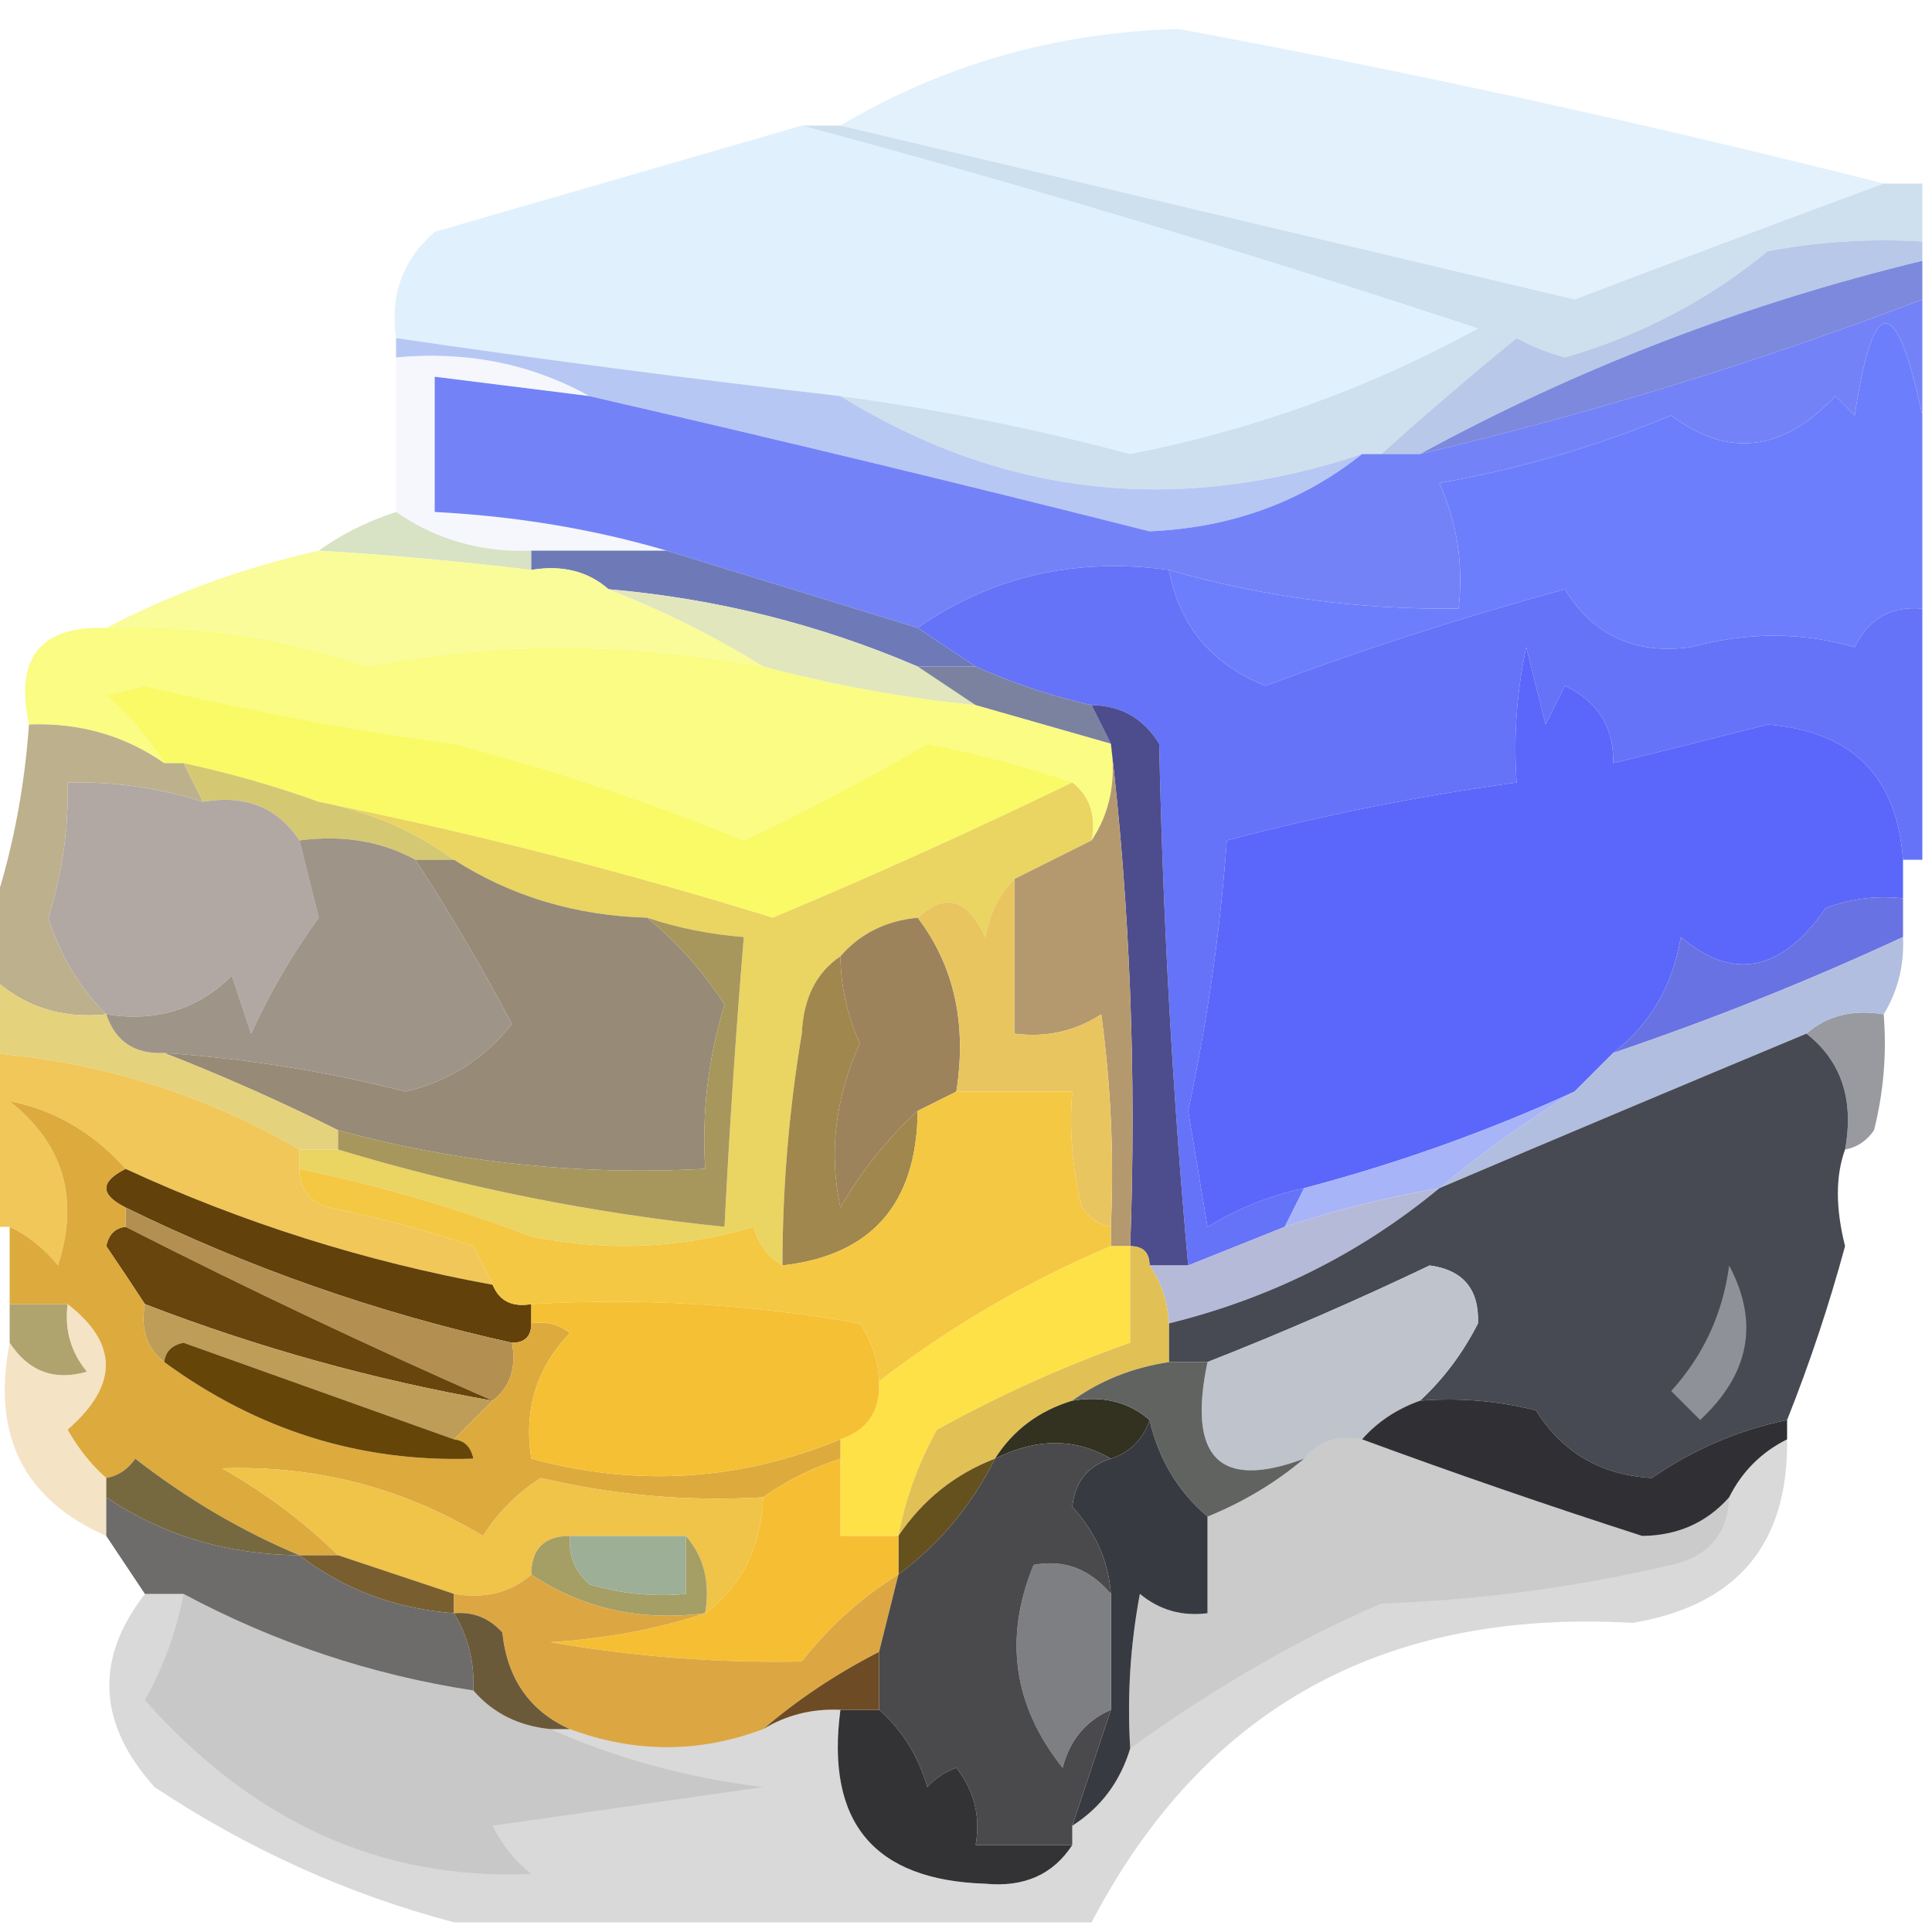 <?xml version="1.0" encoding="UTF-8"?>
<!DOCTYPE svg PUBLIC "-//W3C//DTD SVG 1.1//EN" "http://www.w3.org/Graphics/SVG/1.1/DTD/svg11.dtd">
<svg xmlns="http://www.w3.org/2000/svg" version="1.1" width="100px" height="100px" style="shape-rendering:geometricPrecision; text-rendering:geometricPrecision; image-rendering:optimizeQuality; fill-rule:evenodd; clip-rule:evenodd" xmlns:xlink="http://www.w3.org/1999/xlink">
<g><path style="opacity:0.959" fill="#e1f0fc" d="M 97.5,9.5 C 92.274,11.432 86.941,13.432 81.5,15.5C 68.507,12.414 55.84,9.414 43.5,6.5C 48.812,3.344 54.645,1.678 61,1.5C 73.279,3.779 85.445,6.445 97.5,9.5 Z"/></g>
<g><path style="opacity:1" fill="#e0f1fd" d="M 41.5,6.5 C 52.849,9.547 64.515,13.047 76.5,17C 70.899,20.074 64.899,22.241 58.5,23.5C 53.533,22.174 48.533,21.174 43.5,20.5C 35.72,19.604 28.053,18.604 20.5,17.5C 20.178,15.278 20.845,13.444 22.5,12C 28.841,10.161 35.174,8.328 41.5,6.5 Z"/></g>
<g><path style="opacity:1" fill="#cedfee" d="M 41.5,6.5 C 42.167,6.5 42.833,6.5 43.5,6.5C 55.84,9.414 68.507,12.414 81.5,15.5C 86.941,13.432 92.274,11.432 97.5,9.5C 98.167,9.5 98.833,9.5 99.5,9.5C 99.5,10.5 99.5,11.5 99.5,12.5C 96.813,12.336 94.146,12.503 91.5,13C 88.396,15.544 84.896,17.377 81,18.5C 80.127,18.265 79.293,17.931 78.5,17.5C 76.05,19.503 73.717,21.503 71.5,23.5C 71.167,23.5 70.833,23.5 70.5,23.5C 60.914,26.699 51.914,25.699 43.5,20.5C 48.533,21.174 53.533,22.174 58.5,23.5C 64.899,22.241 70.899,20.074 76.5,17C 64.515,13.047 52.849,9.547 41.5,6.5 Z"/></g>
<g><path style="opacity:1" fill="#b7c8e9" d="M 99.5,12.5 C 99.5,12.833 99.5,13.167 99.5,13.5C 90.312,15.723 81.645,19.056 73.5,23.5C 72.833,23.5 72.167,23.5 71.5,23.5C 73.717,21.503 76.05,19.503 78.5,17.5C 79.293,17.931 80.127,18.265 81,18.5C 84.896,17.377 88.396,15.544 91.5,13C 94.146,12.503 96.813,12.336 99.5,12.5 Z"/></g>
<g><path style="opacity:0.065" fill="#7888e0" d="M 20.5,18.5 C 24.16,18.159 27.493,18.826 30.5,20.5C 27.833,20.167 25.167,19.833 22.5,19.5C 22.5,21.833 22.5,24.167 22.5,26.5C 26.705,26.717 30.705,27.383 34.5,28.5C 32.167,28.5 29.833,28.5 27.5,28.5C 24.921,28.606 22.588,27.939 20.5,26.5C 20.5,23.833 20.5,21.167 20.5,18.5 Z"/></g>
<g><path style="opacity:1" fill="#7c89dc" d="M 99.5,13.5 C 99.5,14.167 99.5,14.833 99.5,15.5C 91.025,18.734 82.359,21.401 73.5,23.5C 81.645,19.056 90.312,15.723 99.5,13.5 Z"/></g>
<g><path style="opacity:1" fill="#b7c7f4" d="M 20.5,18.5 C 20.5,18.167 20.5,17.833 20.5,17.5C 28.053,18.604 35.72,19.604 43.5,20.5C 51.914,25.699 60.914,26.699 70.5,23.5C 67.384,25.987 63.718,27.32 59.5,27.5C 49.847,25.059 40.181,22.725 30.5,20.5C 27.493,18.826 24.16,18.159 20.5,18.5 Z"/></g>
<g><path style="opacity:1" fill="#7383f7" d="M 99.5,15.5 C 99.5,17.5 99.5,19.5 99.5,21.5C 98.136,15.143 96.97,15.143 96,21.5C 95.667,21.167 95.333,20.833 95,20.5C 92.275,23.383 89.442,23.717 86.5,21.5C 82.647,23.106 78.647,24.272 74.5,25C 75.423,27.041 75.756,29.207 75.5,31.5C 70.391,31.57 65.391,30.903 60.5,29.5C 55.644,28.839 51.31,29.839 47.5,32.5C 43.178,31.171 38.845,29.837 34.5,28.5C 30.705,27.383 26.705,26.717 22.5,26.5C 22.5,24.167 22.5,21.833 22.5,19.5C 25.167,19.833 27.833,20.167 30.5,20.5C 40.181,22.725 49.847,25.059 59.5,27.5C 63.718,27.32 67.384,25.987 70.5,23.5C 70.833,23.5 71.167,23.5 71.5,23.5C 72.167,23.5 72.833,23.5 73.5,23.5C 82.359,21.401 91.025,18.734 99.5,15.5 Z"/></g>
<g><path style="opacity:1" fill="#6d7efc" d="M 99.5,21.5 C 99.5,24.833 99.5,28.167 99.5,31.5C 97.876,31.36 96.71,32.027 96,33.5C 93.26,32.704 90.427,32.704 87.5,33.5C 84.629,33.885 82.463,32.885 81,30.5C 75.777,31.921 70.611,33.587 65.5,35.5C 62.715,34.386 61.048,32.386 60.5,29.5C 65.391,30.903 70.391,31.57 75.5,31.5C 75.756,29.207 75.423,27.041 74.5,25C 78.647,24.272 82.647,23.106 86.5,21.5C 89.442,23.717 92.275,23.383 95,20.5C 95.333,20.833 95.667,21.167 96,21.5C 96.97,15.143 98.136,15.143 99.5,21.5 Z"/></g>
<g><path style="opacity:1" fill="#d8e2c5" d="M 20.5,26.5 C 22.588,27.939 24.921,28.606 27.5,28.5C 27.5,28.833 27.5,29.167 27.5,29.5C 23.846,29.058 20.179,28.724 16.5,28.5C 17.672,27.655 19.005,26.989 20.5,26.5 Z"/></g>
<g><path style="opacity:1" fill="#6e7ab8" d="M 27.5,29.5 C 27.5,29.167 27.5,28.833 27.5,28.5C 29.833,28.5 32.167,28.5 34.5,28.5C 38.845,29.837 43.178,31.171 47.5,32.5C 48.5,33.167 49.5,33.833 50.5,34.5C 49.5,34.5 48.5,34.5 47.5,34.5C 42.404,32.315 37.071,30.982 31.5,30.5C 30.432,29.566 29.099,29.232 27.5,29.5 Z"/></g>
<g><path style="opacity:1" fill="#f9fc98" d="M 16.5,28.5 C 20.179,28.724 23.846,29.058 27.5,29.5C 29.099,29.232 30.432,29.566 31.5,30.5C 34.365,31.62 37.032,32.953 39.5,34.5C 32.386,33.222 25.553,33.222 19,34.5C 14.618,32.99 10.118,32.323 5.5,32.5C 8.902,30.723 12.569,29.389 16.5,28.5 Z"/></g>
<g><path style="opacity:1" fill="#e2e6bc" d="M 31.5,30.5 C 37.071,30.982 42.404,32.315 47.5,34.5C 48.5,35.167 49.5,35.833 50.5,36.5C 46.767,36.13 43.101,35.463 39.5,34.5C 37.032,32.953 34.365,31.62 31.5,30.5 Z"/></g>
<g><path style="opacity:1" fill="#6573f8" d="M 60.5,29.5 C 61.048,32.386 62.715,34.386 65.5,35.5C 70.611,33.587 75.777,31.921 81,30.5C 82.463,32.885 84.629,33.885 87.5,33.5C 90.427,32.704 93.26,32.704 96,33.5C 96.71,32.027 97.876,31.36 99.5,31.5C 99.5,35.833 99.5,40.167 99.5,44.5C 99.167,44.5 98.833,44.5 98.5,44.5C 98.187,40.187 95.854,37.854 91.5,37.5C 88.802,38.191 86.135,38.858 83.5,39.5C 83.539,37.641 82.706,36.308 81,35.5C 80.667,36.167 80.333,36.833 80,37.5C 79.667,36.167 79.333,34.833 79,33.5C 78.503,35.81 78.337,38.143 78.5,40.5C 73.439,41.197 68.439,42.197 63.5,43.5C 63.161,48.197 62.494,52.863 61.5,57.5C 61.833,59.5 62.167,61.5 62.5,63.5C 64.075,62.544 65.742,61.877 67.5,61.5C 67.167,62.167 66.833,62.833 66.5,63.5C 64.833,64.167 63.167,64.833 61.5,65.5C 60.694,56.577 60.194,47.577 60,38.5C 59.184,37.177 58.017,36.511 56.5,36.5C 54.421,36.029 52.421,35.363 50.5,34.5C 49.5,33.833 48.5,33.167 47.5,32.5C 51.31,29.839 55.644,28.839 60.5,29.5 Z"/></g>
<g><path style="opacity:1" fill="#7b82a0" d="M 47.5,34.5 C 48.5,34.5 49.5,34.5 50.5,34.5C 52.421,35.363 54.421,36.029 56.5,36.5C 56.833,37.167 57.167,37.833 57.5,38.5C 55.167,37.833 52.833,37.167 50.5,36.5C 49.5,35.833 48.5,35.167 47.5,34.5 Z"/></g>
<g><path style="opacity:1" fill="#fafc83" d="M 5.5,32.5 C 10.118,32.323 14.618,32.99 19,34.5C 25.553,33.222 32.386,33.222 39.5,34.5C 43.101,35.463 46.767,36.13 50.5,36.5C 52.833,37.167 55.167,37.833 57.5,38.5C 57.785,40.415 57.451,42.081 56.5,43.5C 56.737,42.209 56.404,41.209 55.5,40.5C 53.169,39.683 50.669,39.016 48,38.5C 44.878,40.31 41.711,41.977 38.5,43.5C 33.587,41.485 28.587,39.819 23.5,38.5C 18.115,37.762 12.782,36.762 7.5,35.5C 6.833,35.667 6.167,35.833 5.5,36C 6.71,37.039 7.71,38.206 8.5,39.5C 6.442,38.067 4.109,37.4 1.5,37.5C 0.756,34.05 2.09,32.384 5.5,32.5 Z"/></g>
<g><path style="opacity:1" fill="#fafa66" d="M 55.5,40.5 C 50.309,43.016 45.143,45.349 40,47.5C 32.176,45.086 24.342,43.086 16.5,41.5C 14.228,40.681 11.895,40.015 9.5,39.5C 9.167,39.5 8.833,39.5 8.5,39.5C 7.71,38.206 6.71,37.039 5.5,36C 6.167,35.833 6.833,35.667 7.5,35.5C 12.782,36.762 18.115,37.762 23.5,38.5C 28.587,39.819 33.587,41.485 38.5,43.5C 41.711,41.977 44.878,40.31 48,38.5C 50.669,39.016 53.169,39.683 55.5,40.5 Z"/></g>
<g><path style="opacity:1" fill="#d5c872" d="M 9.5,39.5 C 11.895,40.015 14.228,40.681 16.5,41.5C 19.078,41.98 21.412,42.98 23.5,44.5C 22.833,44.5 22.167,44.5 21.5,44.5C 19.735,43.539 17.735,43.205 15.5,43.5C 14.365,41.787 12.698,41.12 10.5,41.5C 10.167,40.833 9.833,40.167 9.5,39.5 Z"/></g>
<g><path style="opacity:1" fill="#5a67fa" d="M 98.5,44.5 C 98.5,45.167 98.5,45.833 98.5,46.5C 97.127,46.343 95.793,46.51 94.5,47C 92.212,50.295 89.712,50.795 87,48.5C 86.579,51.02 85.412,53.02 83.5,54.5C 82.833,55.167 82.167,55.833 81.5,56.5C 77.007,58.554 72.34,60.221 67.5,61.5C 65.742,61.877 64.075,62.544 62.5,63.5C 62.167,61.5 61.833,59.5 61.5,57.5C 62.494,52.863 63.161,48.197 63.5,43.5C 68.439,42.197 73.439,41.197 78.5,40.5C 78.337,38.143 78.503,35.81 79,33.5C 79.333,34.833 79.667,36.167 80,37.5C 80.333,36.833 80.667,36.167 81,35.5C 82.706,36.308 83.539,37.641 83.5,39.5C 86.135,38.858 88.802,38.191 91.5,37.5C 95.854,37.854 98.187,40.187 98.5,44.5 Z"/></g>
<g><path style="opacity:1" fill="#b1a8a3" d="M 10.5,41.5 C 12.698,41.12 14.365,41.787 15.5,43.5C 15.821,44.818 16.154,46.151 16.5,47.5C 15.134,49.37 13.967,51.37 13,53.5C 12.667,52.5 12.333,51.5 12,50.5C 10.246,52.25 8.079,52.917 5.5,52.5C 4.092,51.089 3.092,49.422 2.5,47.5C 3.223,45.218 3.557,42.885 3.5,40.5C 5.903,40.448 8.236,40.781 10.5,41.5 Z"/></g>
<g><path style="opacity:1" fill="#ead462" d="M 55.5,40.5 C 56.404,41.209 56.737,42.209 56.5,43.5C 55.167,44.167 53.833,44.833 52.5,45.5C 51.732,46.263 51.232,47.263 51,48.5C 50.076,46.505 48.91,46.172 47.5,47.5C 45.847,47.66 44.514,48.326 43.5,49.5C 42.252,50.334 41.585,51.667 41.5,53.5C 40.836,57.476 40.503,61.476 40.5,65.5C 39.778,65.082 39.278,64.416 39,63.5C 35.256,64.626 31.423,64.793 27.5,64C 23.635,62.523 19.635,61.357 15.5,60.5C 15.5,60.167 15.5,59.833 15.5,59.5C 16.167,59.5 16.833,59.5 17.5,59.5C 24.032,61.473 30.699,62.806 37.5,63.5C 37.751,58.493 38.084,53.493 38.5,48.5C 36.784,48.371 35.117,48.038 33.5,47.5C 29.793,47.396 26.46,46.396 23.5,44.5C 21.412,42.98 19.078,41.98 16.5,41.5C 24.342,43.086 32.176,45.086 40,47.5C 45.143,45.349 50.309,43.016 55.5,40.5 Z"/></g>
<g><path style="opacity:1" fill="#6972e3" d="M 98.5,46.5 C 98.5,47.167 98.5,47.833 98.5,48.5C 93.653,50.752 88.653,52.752 83.5,54.5C 85.412,53.02 86.579,51.02 87,48.5C 89.712,50.795 92.212,50.295 94.5,47C 95.793,46.51 97.127,46.343 98.5,46.5 Z"/></g>
<g><path style="opacity:1" fill="#bdb08d" d="M 1.5,37.5 C 4.109,37.4 6.442,38.067 8.5,39.5C 8.833,39.5 9.167,39.5 9.5,39.5C 9.833,40.167 10.167,40.833 10.5,41.5C 8.236,40.781 5.903,40.448 3.5,40.5C 3.557,42.885 3.223,45.218 2.5,47.5C 3.092,49.422 4.092,51.089 5.5,52.5C 3.142,52.748 1.142,52.081 -0.5,50.5C -0.5,49.5 -0.5,48.5 -0.5,47.5C 0.581,44.373 1.247,41.04 1.5,37.5 Z"/></g>
<g><path style="opacity:1" fill="#978a76" d="M 21.5,44.5 C 22.167,44.5 22.833,44.5 23.5,44.5C 26.46,46.396 29.793,47.396 33.5,47.5C 35.062,48.785 36.395,50.285 37.5,52C 36.652,54.77 36.319,57.603 36.5,60.5C 30.013,60.849 23.68,60.182 17.5,58.5C 14.527,57.013 11.527,55.68 8.5,54.5C 12.723,54.787 16.89,55.454 21,56.5C 23.24,55.964 25.073,54.797 26.5,53C 24.913,50.012 23.247,47.178 21.5,44.5 Z"/></g>
<g><path style="opacity:1" fill="#4d4c8d" d="M 56.5,36.5 C 58.017,36.511 59.184,37.177 60,38.5C 60.194,47.577 60.694,56.577 61.5,65.5C 60.833,65.5 60.167,65.5 59.5,65.5C 59.5,64.833 59.167,64.5 58.5,64.5C 58.826,55.651 58.493,46.984 57.5,38.5C 57.167,37.833 56.833,37.167 56.5,36.5 Z"/></g>
<g><path style="opacity:1" fill="#9d835c" d="M 47.5,47.5 C 49.388,49.988 50.054,52.988 49.5,56.5C 48.833,56.833 48.167,57.167 47.5,57.5C 45.946,58.914 44.612,60.581 43.5,62.5C 42.89,59.699 43.224,56.865 44.5,54C 43.852,52.56 43.519,51.06 43.5,49.5C 44.514,48.326 45.847,47.66 47.5,47.5 Z"/></g>
<g><path style="opacity:1" fill="#b4996e" d="M 57.5,38.5 C 58.493,46.984 58.826,55.651 58.5,64.5C 58.167,64.5 57.833,64.5 57.5,64.5C 57.5,64.167 57.5,63.833 57.5,63.5C 57.665,59.818 57.499,56.152 57,52.5C 55.644,53.38 54.144,53.714 52.5,53.5C 52.5,50.833 52.5,48.167 52.5,45.5C 53.833,44.833 55.167,44.167 56.5,43.5C 57.451,42.081 57.785,40.415 57.5,38.5 Z"/></g>
<g><path style="opacity:1" fill="#e4d27c" d="M -0.5,50.5 C 1.142,52.081 3.142,52.748 5.5,52.5C 5.973,53.906 6.973,54.573 8.5,54.5C 11.527,55.68 14.527,57.013 17.5,58.5C 17.5,58.833 17.5,59.167 17.5,59.5C 16.833,59.5 16.167,59.5 15.5,59.5C 10.592,56.643 5.258,54.976 -0.5,54.5C -0.5,53.167 -0.5,51.833 -0.5,50.5 Z"/></g>
<g><path style="opacity:1" fill="#9e9487" d="M 15.5,43.5 C 17.735,43.205 19.735,43.539 21.5,44.5C 23.247,47.178 24.913,50.012 26.5,53C 25.073,54.797 23.24,55.964 21,56.5C 16.89,55.454 12.723,54.787 8.5,54.5C 6.973,54.573 5.973,53.906 5.5,52.5C 8.079,52.917 10.246,52.25 12,50.5C 12.333,51.5 12.667,52.5 13,53.5C 13.967,51.37 15.134,49.37 16.5,47.5C 16.154,46.151 15.821,44.818 15.5,43.5 Z"/></g>
<g><path style="opacity:0.592" fill="#54555f" d="M 93.5,53.5 C 94.568,52.566 95.901,52.232 97.5,52.5C 97.662,54.527 97.496,56.527 97,58.5C 96.617,59.056 96.117,59.389 95.5,59.5C 95.975,56.918 95.308,54.918 93.5,53.5 Z"/></g>
<g><path style="opacity:1" fill="#e9c560" d="M 52.5,45.5 C 52.5,48.167 52.5,50.833 52.5,53.5C 54.144,53.714 55.644,53.38 57,52.5C 57.499,56.152 57.665,59.818 57.5,63.5C 56.883,63.389 56.383,63.056 56,62.5C 55.505,60.527 55.338,58.527 55.5,56.5C 53.5,56.5 51.5,56.5 49.5,56.5C 50.054,52.988 49.388,49.988 47.5,47.5C 48.91,46.172 50.076,46.505 51,48.5C 51.232,47.263 51.732,46.263 52.5,45.5 Z"/></g>
<g><path style="opacity:1" fill="#b2bedf" d="M 98.5,48.5 C 98.567,49.959 98.234,51.292 97.5,52.5C 95.901,52.232 94.568,52.566 93.5,53.5C 87.186,56.131 80.852,58.797 74.5,61.5C 76.733,59.652 79.066,57.985 81.5,56.5C 82.167,55.833 82.833,55.167 83.5,54.5C 88.653,52.752 93.653,50.752 98.5,48.5 Z"/></g>
<g><path style="opacity:1" fill="#f1c759" d="M -0.5,54.5 C 5.258,54.976 10.592,56.643 15.5,59.5C 15.5,59.833 15.5,60.167 15.5,60.5C 15.47,61.497 15.97,62.164 17,62.5C 19.541,63.007 22.041,63.674 24.5,64.5C 24.863,65.183 25.196,65.85 25.5,66.5C 18.878,65.292 12.544,63.292 6.5,60.5C 4.812,58.613 2.812,57.447 0.5,57C 3.29,59.21 4.123,62.044 3,65.5C 2.292,64.62 1.458,63.953 0.5,63.5C 0.167,63.5 -0.167,63.5 -0.5,63.5C -0.5,60.5 -0.5,57.5 -0.5,54.5 Z"/></g>
<g><path style="opacity:1" fill="#a8b4f8" d="M 81.5,56.5 C 79.066,57.985 76.733,59.652 74.5,61.5C 71.779,61.963 69.112,62.63 66.5,63.5C 66.833,62.833 67.167,62.167 67.5,61.5C 72.34,60.221 77.007,58.554 81.5,56.5 Z"/></g>
<g><path style="opacity:1" fill="#a7975d" d="M 33.5,47.5 C 35.117,48.038 36.784,48.371 38.5,48.5C 38.084,53.493 37.751,58.493 37.5,63.5C 30.699,62.806 24.032,61.473 17.5,59.5C 17.5,59.167 17.5,58.833 17.5,58.5C 23.68,60.182 30.013,60.849 36.5,60.5C 36.319,57.603 36.652,54.77 37.5,52C 36.395,50.285 35.062,48.785 33.5,47.5 Z"/></g>
<g><path style="opacity:1" fill="#a0874d" d="M 43.5,49.5 C 43.519,51.06 43.852,52.56 44.5,54C 43.224,56.865 42.89,59.699 43.5,62.5C 44.612,60.581 45.946,58.914 47.5,57.5C 47.452,62.308 45.118,64.974 40.5,65.5C 40.503,61.476 40.836,57.476 41.5,53.5C 41.585,51.667 42.252,50.334 43.5,49.5 Z"/></g>
<g><path style="opacity:1" fill="#62410a" d="M 6.5,60.5 C 12.544,63.292 18.878,65.292 25.5,66.5C 25.842,67.338 26.508,67.672 27.5,67.5C 27.5,67.833 27.5,68.167 27.5,68.5C 27.5,69.167 27.167,69.5 26.5,69.5C 19.55,67.961 12.883,65.628 6.5,62.5C 5.167,61.833 5.167,61.167 6.5,60.5 Z"/></g>
<g><path style="opacity:1" fill="#b6bad9" d="M 74.5,61.5 C 70.419,64.874 65.753,67.207 60.5,68.5C 60.443,67.391 60.11,66.391 59.5,65.5C 60.167,65.5 60.833,65.5 61.5,65.5C 63.167,64.833 64.833,64.167 66.5,63.5C 69.112,62.63 71.779,61.963 74.5,61.5 Z"/></g>
<g><path style="opacity:1" fill="#b39051" d="M 6.5,62.5 C 12.883,65.628 19.55,67.961 26.5,69.5C 26.737,70.791 26.404,71.791 25.5,72.5C 19.116,69.7 12.783,66.7 6.5,63.5C 6.5,63.167 6.5,62.833 6.5,62.5 Z"/></g>
<g><path style="opacity:1" fill="#f4c843" d="M 49.5,56.5 C 51.5,56.5 53.5,56.5 55.5,56.5C 55.338,58.527 55.505,60.527 56,62.5C 56.383,63.056 56.883,63.389 57.5,63.5C 57.5,63.833 57.5,64.167 57.5,64.5C 53.212,66.312 49.212,68.645 45.5,71.5C 45.461,70.417 45.127,69.417 44.5,68.5C 38.872,67.505 33.206,67.171 27.5,67.5C 26.508,67.672 25.842,67.338 25.5,66.5C 25.196,65.85 24.863,65.183 24.5,64.5C 22.041,63.674 19.541,63.007 17,62.5C 15.97,62.164 15.47,61.497 15.5,60.5C 19.635,61.357 23.635,62.523 27.5,64C 31.423,64.793 35.256,64.626 39,63.5C 39.278,64.416 39.778,65.082 40.5,65.5C 45.118,64.974 47.452,62.308 47.5,57.5C 48.167,57.167 48.833,56.833 49.5,56.5 Z"/></g>
<g><path style="opacity:1" fill="#474a52" d="M 93.5,53.5 C 95.308,54.918 95.975,56.918 95.5,59.5C 95.004,60.86 95.004,62.527 95.5,64.5C 94.664,67.578 93.664,70.578 92.5,73.5C 89.972,74.023 87.639,75.023 85.5,76.5C 82.868,76.351 80.868,75.184 79.5,73C 77.527,72.504 75.527,72.338 73.5,72.5C 74.714,71.374 75.714,70.041 76.5,68.5C 76.566,66.734 75.732,65.734 74,65.5C 70.234,67.299 66.401,68.966 62.5,70.5C 61.833,70.5 61.167,70.5 60.5,70.5C 60.5,69.833 60.5,69.167 60.5,68.5C 65.753,67.207 70.419,64.874 74.5,61.5C 80.852,58.797 87.186,56.131 93.5,53.5 Z"/></g>
<g><path style="opacity:1" fill="#fde147" d="M 57.5,64.5 C 57.833,64.5 58.167,64.5 58.5,64.5C 58.5,66.167 58.5,67.833 58.5,69.5C 55.103,70.696 51.769,72.196 48.5,74C 47.536,75.725 46.869,77.559 46.5,79.5C 45.5,79.5 44.5,79.5 43.5,79.5C 43.5,78.167 43.5,76.833 43.5,75.5C 43.5,75.167 43.5,74.833 43.5,74.5C 44.906,74.027 45.573,73.027 45.5,71.5C 49.212,68.645 53.212,66.312 57.5,64.5 Z"/></g>
<g><path style="opacity:1" fill="#b0a46e" d="M 0.5,67.5 C 1.5,67.5 2.5,67.5 3.5,67.5C 3.33,68.822 3.663,69.989 4.5,71C 2.807,71.484 1.473,70.984 0.5,69.5C 0.5,68.833 0.5,68.167 0.5,67.5 Z"/></g>
<g><path style="opacity:1" fill="#67450c" d="M 6.5,63.5 C 12.783,66.7 19.116,69.7 25.5,72.5C 19.339,71.42 13.339,69.753 7.5,67.5C 6.859,66.518 6.193,65.518 5.5,64.5C 5.624,63.893 5.957,63.56 6.5,63.5 Z"/></g>
<g><path style="opacity:1" fill="#e1c055" d="M 58.5,64.5 C 59.167,64.5 59.5,64.833 59.5,65.5C 60.11,66.391 60.443,67.391 60.5,68.5C 60.5,69.167 60.5,69.833 60.5,70.5C 58.597,70.796 56.93,71.463 55.5,72.5C 53.77,73.026 52.436,74.026 51.5,75.5C 49.426,76.299 47.76,77.633 46.5,79.5C 46.869,77.559 47.536,75.725 48.5,74C 51.769,72.196 55.103,70.696 58.5,69.5C 58.5,67.833 58.5,66.167 58.5,64.5 Z"/></g>
<g><path style="opacity:1" fill="#be9d58" d="M 7.5,67.5 C 13.339,69.753 19.339,71.42 25.5,72.5C 24.833,73.167 24.167,73.833 23.5,74.5C 18.845,72.841 14.178,71.174 9.5,69.5C 8.893,69.624 8.56,69.957 8.5,70.5C 7.596,69.791 7.263,68.791 7.5,67.5 Z"/></g>
<g><path style="opacity:1" fill="#bfc3cc" d="M 73.5,72.5 C 72.29,72.932 71.29,73.599 70.5,74.5C 69.209,74.263 68.209,74.596 67.5,75.5C 63.124,77.131 61.457,75.464 62.5,70.5C 66.401,68.966 70.234,67.299 74,65.5C 75.732,65.734 76.566,66.734 76.5,68.5C 75.714,70.041 74.714,71.374 73.5,72.5 Z"/></g>
<g><path style="opacity:1" fill="#8e9197" d="M 89.5,65.5 C 91.064,68.445 90.564,71.112 88,73.5C 87.5,73 87,72.5 86.5,72C 88.171,70.157 89.171,67.991 89.5,65.5 Z"/></g>
<g><path style="opacity:1" fill="#333120" d="M 55.5,72.5 C 57.099,72.232 58.432,72.566 59.5,73.5C 59.167,74.5 58.5,75.167 57.5,75.5C 55.653,74.427 53.653,74.427 51.5,75.5C 52.436,74.026 53.77,73.026 55.5,72.5 Z"/></g>
<g><path style="opacity:1" fill="#ddaa3e" d="M 6.5,60.5 C 5.167,61.167 5.167,61.833 6.5,62.5C 6.5,62.833 6.5,63.167 6.5,63.5C 5.957,63.56 5.624,63.893 5.5,64.5C 6.193,65.518 6.859,66.518 7.5,67.5C 7.263,68.791 7.596,69.791 8.5,70.5C 13.329,74.036 18.662,75.703 24.5,75.5C 24.376,74.893 24.043,74.56 23.5,74.5C 24.167,73.833 24.833,73.167 25.5,72.5C 26.404,71.791 26.737,70.791 26.5,69.5C 27.167,69.5 27.5,69.167 27.5,68.5C 28.239,68.369 28.906,68.536 29.5,69C 27.771,70.789 27.104,72.956 27.5,75.5C 32.964,76.983 38.297,76.649 43.5,74.5C 43.5,74.833 43.5,75.167 43.5,75.5C 42.005,75.989 40.672,76.655 39.5,77.5C 35.609,77.728 31.776,77.394 28,76.5C 26.779,77.272 25.779,78.272 25,79.5C 20.859,77.006 16.359,75.84 11.5,76C 13.747,77.278 15.747,78.778 17.5,80.5C 16.833,80.5 16.167,80.5 15.5,80.5C 12.515,79.252 9.682,77.585 7,75.5C 6.617,76.056 6.117,76.389 5.5,76.5C 4.733,75.828 4.066,74.995 3.5,74C 6.134,71.707 6.134,69.54 3.5,67.5C 2.5,67.5 1.5,67.5 0.5,67.5C 0.5,66.167 0.5,64.833 0.5,63.5C 1.458,63.953 2.292,64.62 3,65.5C 4.123,62.044 3.29,59.21 0.5,57C 2.812,57.447 4.812,58.613 6.5,60.5 Z"/></g>
<g><path style="opacity:1" fill="#664608" d="M 23.5,74.5 C 24.043,74.56 24.376,74.893 24.5,75.5C 18.662,75.703 13.329,74.036 8.5,70.5C 8.56,69.957 8.893,69.624 9.5,69.5C 14.178,71.174 18.845,72.841 23.5,74.5 Z"/></g>
<g><path style="opacity:1" fill="#f6c034" d="M 27.5,68.5 C 27.5,68.167 27.5,67.833 27.5,67.5C 33.206,67.171 38.872,67.505 44.5,68.5C 45.127,69.417 45.461,70.417 45.5,71.5C 45.573,73.027 44.906,74.027 43.5,74.5C 38.297,76.649 32.964,76.983 27.5,75.5C 27.104,72.956 27.771,70.789 29.5,69C 28.906,68.536 28.239,68.369 27.5,68.5 Z"/></g>
<g><path style="opacity:0.343" fill="#e0ac59" d="M 3.5,67.5 C 6.134,69.54 6.134,71.707 3.5,74C 4.066,74.995 4.733,75.828 5.5,76.5C 5.5,76.833 5.5,77.167 5.5,77.5C 5.5,78.167 5.5,78.833 5.5,79.5C 1.225,77.617 -0.442,74.284 0.5,69.5C 1.473,70.984 2.807,71.484 4.5,71C 3.663,69.989 3.33,68.822 3.5,67.5 Z"/></g>
<g><path style="opacity:0.996" fill="#616360" d="M 60.5,70.5 C 61.167,70.5 61.833,70.5 62.5,70.5C 61.457,75.464 63.124,77.131 67.5,75.5C 66.035,76.737 64.368,77.737 62.5,78.5C 60.972,77.198 59.972,75.531 59.5,73.5C 58.432,72.566 57.099,72.232 55.5,72.5C 56.93,71.463 58.597,70.796 60.5,70.5 Z"/></g>
<g><path style="opacity:1" fill="#303034" d="M 73.5,72.5 C 75.527,72.338 77.527,72.504 79.5,73C 80.868,75.184 82.868,76.351 85.5,76.5C 87.639,75.023 89.972,74.023 92.5,73.5C 92.5,73.833 92.5,74.167 92.5,74.5C 91.167,75.167 90.167,76.167 89.5,77.5C 88.333,78.815 86.833,79.481 85,79.5C 80.119,77.929 75.286,76.262 70.5,74.5C 71.29,73.599 72.29,72.932 73.5,72.5 Z"/></g>
<g><path style="opacity:1" fill="#64511d" d="M 51.5,75.5 C 50.299,77.909 48.633,79.909 46.5,81.5C 46.5,80.833 46.5,80.167 46.5,79.5C 47.76,77.633 49.426,76.299 51.5,75.5 Z"/></g>
<g><path style="opacity:1" fill="#f0c349" d="M 39.5,77.5 C 39.379,80.105 38.379,82.105 36.5,83.5C 36.768,81.901 36.434,80.568 35.5,79.5C 33.5,79.5 31.5,79.5 29.5,79.5C 28.167,79.5 27.5,80.167 27.5,81.5C 26.432,82.434 25.099,82.768 23.5,82.5C 21.5,81.833 19.5,81.167 17.5,80.5C 15.747,78.778 13.747,77.278 11.5,76C 16.359,75.84 20.859,77.006 25,79.5C 25.779,78.272 26.779,77.272 28,76.5C 31.776,77.394 35.609,77.728 39.5,77.5 Z"/></g>
<g><path style="opacity:0.212" fill="#0b0a0d" d="M 70.5,74.5 C 75.286,76.262 80.119,77.929 85,79.5C 86.833,79.481 88.333,78.815 89.5,77.5C 89.426,79.411 88.426,80.578 86.5,81C 81.584,82.161 76.584,82.827 71.5,83C 67.213,84.834 62.88,87.334 58.5,90.5C 58.336,87.813 58.503,85.146 59,82.5C 60.011,83.337 61.178,83.67 62.5,83.5C 62.5,81.833 62.5,80.167 62.5,78.5C 64.368,77.737 66.035,76.737 67.5,75.5C 68.209,74.596 69.209,74.263 70.5,74.5 Z"/></g>
<g><path style="opacity:1" fill="#766940" d="M 15.5,80.5 C 11.744,80.467 8.411,79.467 5.5,77.5C 5.5,77.167 5.5,76.833 5.5,76.5C 6.117,76.389 6.617,76.056 7,75.5C 9.682,77.585 12.515,79.252 15.5,80.5 Z"/></g>
<g><path style="opacity:1" fill="#383a41" d="M 59.5,73.5 C 59.972,75.531 60.972,77.198 62.5,78.5C 62.5,80.167 62.5,81.833 62.5,83.5C 61.178,83.67 60.011,83.337 59,82.5C 58.503,85.146 58.336,87.813 58.5,90.5C 57.974,92.23 56.974,93.564 55.5,94.5C 56.167,92.5 56.833,90.5 57.5,88.5C 57.5,86.5 57.5,84.5 57.5,82.5C 57.374,80.8 56.707,79.3 55.5,78C 55.639,76.699 56.305,75.866 57.5,75.5C 58.5,75.167 59.167,74.5 59.5,73.5 Z"/></g>
<g><path style="opacity:1" fill="#795f2f" d="M 15.5,80.5 C 16.167,80.5 16.833,80.5 17.5,80.5C 19.5,81.167 21.5,81.833 23.5,82.5C 23.5,82.833 23.5,83.167 23.5,83.5C 20.458,83.267 17.792,82.267 15.5,80.5 Z"/></g>
<g><path style="opacity:1" fill="#a59e65" d="M 29.5,79.5 C 29.414,80.496 29.748,81.329 30.5,82C 32.134,82.493 33.801,82.66 35.5,82.5C 35.5,81.5 35.5,80.5 35.5,79.5C 36.434,80.568 36.768,81.901 36.5,83.5C 33.163,83.935 30.163,83.268 27.5,81.5C 27.5,80.167 28.167,79.5 29.5,79.5 Z"/></g>
<g><path style="opacity:1" fill="#9daf96" d="M 29.5,79.5 C 31.5,79.5 33.5,79.5 35.5,79.5C 35.5,80.5 35.5,81.5 35.5,82.5C 33.801,82.66 32.134,82.493 30.5,82C 29.748,81.329 29.414,80.496 29.5,79.5 Z"/></g>
<g><path style="opacity:0.961" fill="#696765" d="M 5.5,77.5 C 8.411,79.467 11.744,80.467 15.5,80.5C 17.792,82.267 20.458,83.267 23.5,83.5C 24.234,84.708 24.567,86.041 24.5,87.5C 19.213,86.689 14.213,85.023 9.5,82.5C 8.833,82.5 8.167,82.5 7.5,82.5C 6.833,81.5 6.167,80.5 5.5,79.5C 5.5,78.833 5.5,78.167 5.5,77.5 Z"/></g>
<g><path style="opacity:1" fill="#f6bf33" d="M 43.5,75.5 C 43.5,76.833 43.5,78.167 43.5,79.5C 44.5,79.5 45.5,79.5 46.5,79.5C 46.5,80.167 46.5,80.833 46.5,81.5C 44.59,82.684 42.924,84.184 41.5,86C 37.171,86.086 32.837,85.752 28.5,85C 31.365,84.817 34.031,84.317 36.5,83.5C 38.379,82.105 39.379,80.105 39.5,77.5C 40.672,76.655 42.005,75.989 43.5,75.5 Z"/></g>
<g><path style="opacity:1" fill="#dca742" d="M 27.5,81.5 C 30.163,83.268 33.163,83.935 36.5,83.5C 34.031,84.317 31.365,84.817 28.5,85C 32.837,85.752 37.171,86.086 41.5,86C 42.924,84.184 44.59,82.684 46.5,81.5C 46.167,82.833 45.833,84.167 45.5,85.5C 43.279,86.638 41.279,87.972 39.5,89.5C 36.2,90.748 32.867,90.748 29.5,89.5C 27.424,88.573 26.257,86.906 26,84.5C 25.329,83.748 24.496,83.414 23.5,83.5C 23.5,83.167 23.5,82.833 23.5,82.5C 25.099,82.768 26.432,82.434 27.5,81.5 Z"/></g>
<g><path style="opacity:1" fill="#7e7f83" d="M 57.5,82.5 C 57.5,84.5 57.5,86.5 57.5,88.5C 56.21,89.058 55.377,90.058 55,91.5C 52.445,88.284 51.945,84.784 53.5,81C 55.066,80.7 56.399,81.2 57.5,82.5 Z"/></g>
<g><path style="opacity:1" fill="#4a4a4c" d="M 57.5,75.5 C 56.305,75.866 55.639,76.699 55.5,78C 56.707,79.3 57.374,80.8 57.5,82.5C 56.399,81.2 55.066,80.7 53.5,81C 51.945,84.784 52.445,88.284 55,91.5C 55.377,90.058 56.21,89.058 57.5,88.5C 56.833,90.5 56.167,92.5 55.5,94.5C 55.5,94.833 55.5,95.167 55.5,95.5C 53.833,95.5 52.167,95.5 50.5,95.5C 50.762,94.022 50.429,92.689 49.5,91.5C 48.914,91.709 48.414,92.043 48,92.5C 47.52,90.867 46.687,89.534 45.5,88.5C 45.5,87.5 45.5,86.5 45.5,85.5C 45.833,84.167 46.167,82.833 46.5,81.5C 48.633,79.909 50.299,77.909 51.5,75.5C 53.653,74.427 55.653,74.427 57.5,75.5 Z"/></g>
<g><path style="opacity:0.152" fill="#070506" d="M 92.5,74.5 C 92.574,79.929 89.907,83.096 84.5,84C 71.627,83.26 62.294,88.427 56.5,99.5C 45.5,99.5 34.5,99.5 23.5,99.5C 18.018,98.053 12.851,95.72 8,92.5C 5.053,89.217 4.887,85.883 7.5,82.5C 8.167,82.5 8.833,82.5 9.5,82.5C 9.131,84.441 8.464,86.275 7.5,88C 13.108,94.338 19.775,97.338 27.5,97C 26.643,96.311 25.977,95.478 25.5,94.5C 30.167,93.833 34.833,93.167 39.5,92.5C 35.545,92.009 31.879,91.009 28.5,89.5C 28.833,89.5 29.167,89.5 29.5,89.5C 32.867,90.748 36.2,90.748 39.5,89.5C 40.708,88.766 42.041,88.433 43.5,88.5C 42.731,94.318 45.231,97.318 51,97.5C 53.008,97.693 54.508,97.026 55.5,95.5C 55.5,95.167 55.5,94.833 55.5,94.5C 56.974,93.564 57.974,92.23 58.5,90.5C 62.88,87.334 67.213,84.834 71.5,83C 76.584,82.827 81.584,82.161 86.5,81C 88.426,80.578 89.426,79.411 89.5,77.5C 90.167,76.167 91.167,75.167 92.5,74.5 Z"/></g>
<g><path style="opacity:1" fill="#333335" d="M 43.5,88.5 C 44.167,88.5 44.833,88.5 45.5,88.5C 46.687,89.534 47.52,90.867 48,92.5C 48.414,92.043 48.914,91.709 49.5,91.5C 50.429,92.689 50.762,94.022 50.5,95.5C 52.167,95.5 53.833,95.5 55.5,95.5C 54.508,97.026 53.008,97.693 51,97.5C 45.231,97.318 42.731,94.318 43.5,88.5 Z"/></g>
<g><path style="opacity:1" fill="#6d4b24" d="M 45.5,85.5 C 45.5,86.5 45.5,87.5 45.5,88.5C 44.833,88.5 44.167,88.5 43.5,88.5C 42.041,88.433 40.708,88.766 39.5,89.5C 41.279,87.972 43.279,86.638 45.5,85.5 Z"/></g>
<g><path style="opacity:0.226" fill="#090b0b" d="M 9.5,82.5 C 14.213,85.023 19.213,86.689 24.5,87.5C 25.514,88.674 26.847,89.34 28.5,89.5C 31.879,91.009 35.545,92.009 39.5,92.5C 34.833,93.167 30.167,93.833 25.5,94.5C 25.977,95.478 26.643,96.311 27.5,97C 19.775,97.338 13.108,94.338 7.5,88C 8.464,86.275 9.131,84.441 9.5,82.5 Z"/></g>
<g><path style="opacity:1" fill="#6b5a39" d="M 23.5,83.5 C 24.496,83.414 25.329,83.748 26,84.5C 26.257,86.906 27.424,88.573 29.5,89.5C 29.167,89.5 28.833,89.5 28.5,89.5C 26.847,89.34 25.514,88.674 24.5,87.5C 24.567,86.041 24.234,84.708 23.5,83.5 Z"/></g>
</svg>
